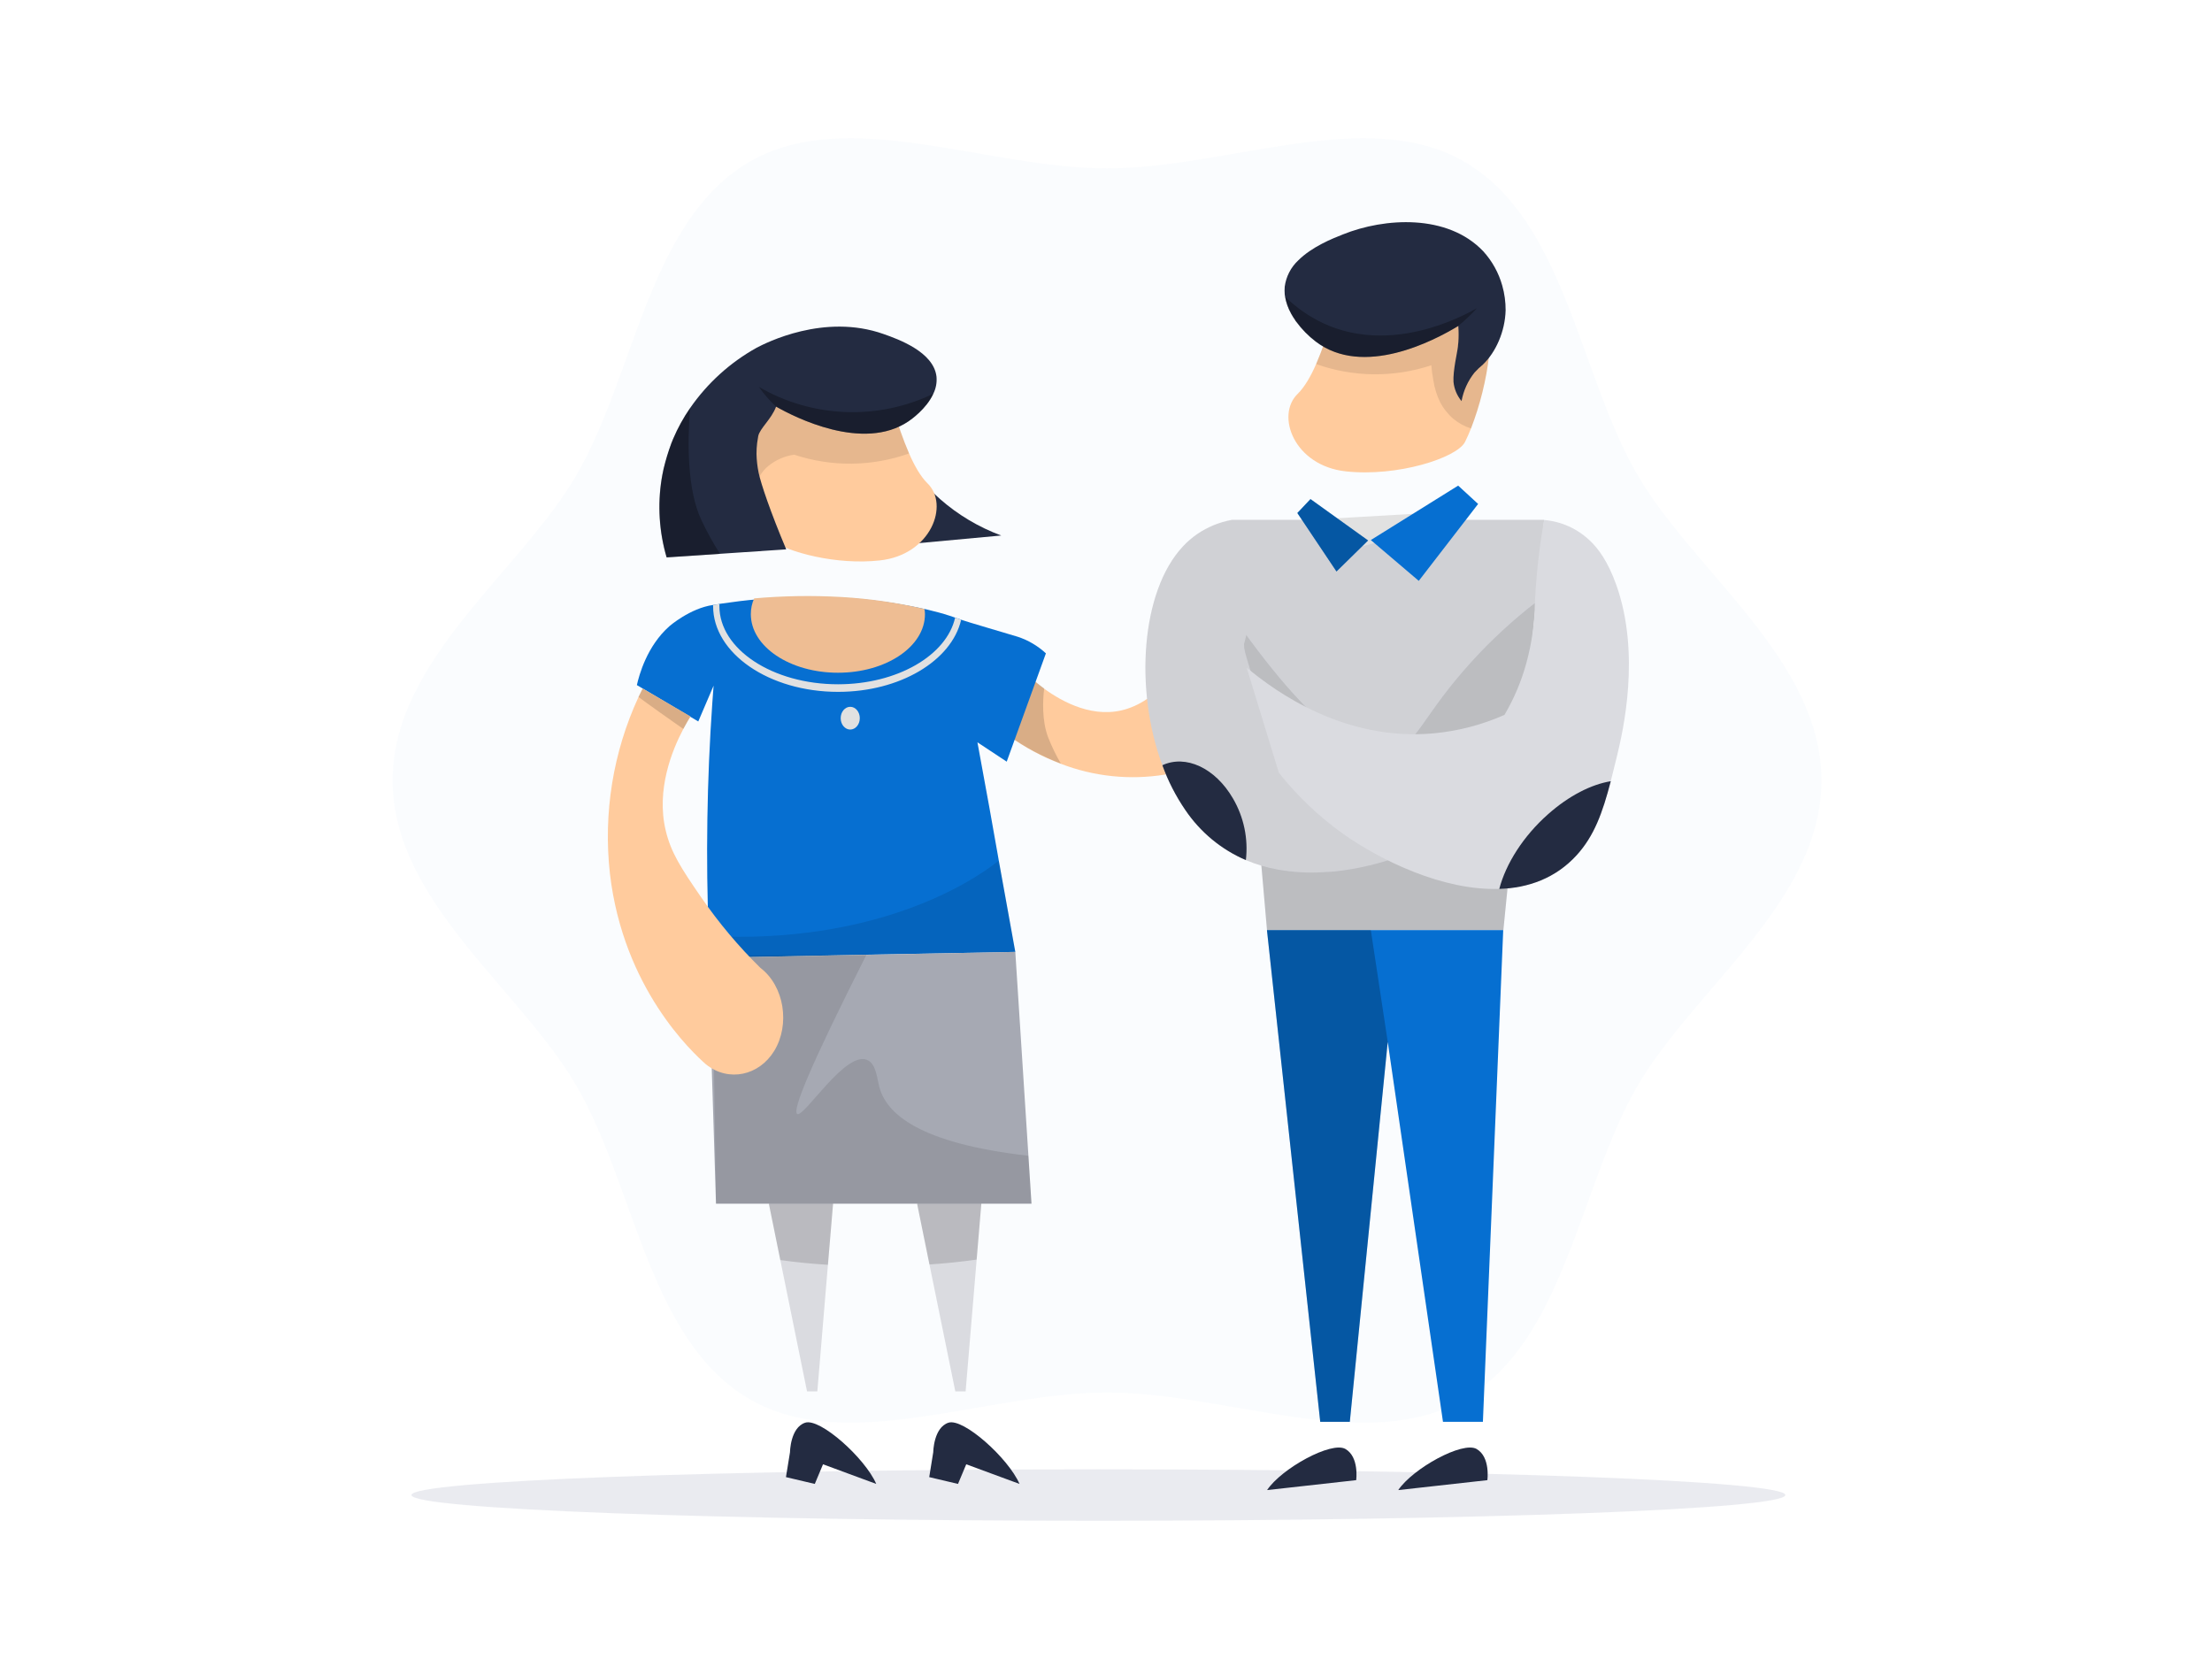 <svg xmlns="http://www.w3.org/2000/svg" width="800" height="600" fill="none" viewBox="0 0 800 600">
    <style>
        :where(.theme-dark, [data-theme="dark"]) .tblr-illustrations-boy-girl-a { fill: black; opacity: 0.07; } :where(.theme-dark, [data-theme="dark"]) .tblr-illustrations-boy-girl-b { fill: #1D2535; } :where(.theme-dark, [data-theme="dark"]) .tblr-illustrations-boy-girl-c { fill: #454C5E; }
        @media (prefers-color-scheme: dark) { .tblr-illustrations-boy-girl-a { fill: black; opacity: 0.07; } .tblr-illustrations-boy-girl-b { fill: #1D2535; } .tblr-illustrations-boy-girl-c { fill: #454C5E; } }
    </style>
    <path d="M658.744 282.266C658.744 325.973 612.535 357.656 592.114 392.937C571.053 429.346 565.991 484.976 529.581 506.037C494.299 526.458 444.065 503.618 400.367 503.618C356.669 503.618 306.435 526.458 271.153 506.037C234.753 484.976 229.681 429.346 208.62 392.937C188.209 357.656 142 325.953 142 282.266C142 238.579 188.209 206.865 208.62 171.584C229.681 135.185 234.753 79.514 271.153 58.484C306.435 38.074 356.669 60.903 400.367 60.903C444.065 60.903 494.299 38.074 529.581 58.484C565.991 79.545 571.053 135.185 592.114 171.584C612.535 206.865 658.744 238.568 658.744 282.266Z" fill="#066FD1" style="fill: #066FD1; fill: #066FD1;" opacity="0.02" class="tblr-illustrations-boy-girl-a"/>
    <path d="M397.248 550C534.459 550 645.689 545.836 645.689 540.7C645.689 535.564 534.459 531.401 397.248 531.401C260.038 531.401 148.808 535.564 148.808 540.7C148.808 545.836 260.038 550 397.248 550Z" fill="#D6D8E2" opacity="0.5" class="tblr-illustrations-boy-girl-b"/>
    <path d="M479.179 238.829C475.497 244.691 456.146 274.402 421.211 280.161C408.559 282.198 395.593 280.84 383.637 276.225C376.963 273.704 370.647 270.322 364.85 266.164L373.304 245.592C374.244 246.41 375.7 247.659 377.607 249.049C384.182 253.84 395.868 260.321 407.863 256.273C414.608 254.009 419.323 249.697 428.36 240.849C436.25 233.084 443.39 224.593 449.683 215.486C455.319 205.153 466.977 202.626 474.943 209.512C482.598 215.974 484.609 229.097 479.179 238.829Z" fill="#FFCB9D" style="fill: #FFCB9D; fill: #FFCB9D;"/>
    <path d="M383.666 276.159C376.992 273.638 370.676 270.256 364.879 266.098L373.333 245.527C374.272 246.344 375.728 247.593 377.635 248.983C377.119 253.445 376.818 260.697 379.035 266.568C380.328 269.88 381.876 273.087 383.666 276.159Z" fill="black" opacity="0.15"/>
    <path d="M324.054 160.289C332.183 175.733 345.737 187.624 362.107 193.674L307.502 198.718C313.026 185.906 318.543 173.096 324.054 160.289Z" fill="#232B41" class="tblr-illustrations-boy-girl-c"/>
    <path d="M302.083 425.902L299.434 457.398L295.601 503.211H291.872L282.206 455.679L278.073 435.333L302.083 425.902ZM355.701 425.902L353.221 455.548L349.229 503.211H345.5L336.153 457.314L331.682 435.333L355.701 425.902Z" fill="#DADBE0"/>
    <path d="M278.063 435.333L302.083 425.939L299.434 457.436C293.46 457.051 287.692 456.496 282.206 455.717L278.063 435.333ZM355.701 425.902L353.212 455.548C347.782 456.318 342.071 456.91 336.153 457.314L331.682 435.333L355.701 425.902Z" fill="black" opacity="0.15"/>
    <path d="M318.108 202.692C302.571 204.392 285.231 199.874 278.063 195.017C276.833 194.294 275.8 193.278 275.057 192.058C274.278 190.508 273.592 188.902 272.916 187.202C271.976 184.872 271.169 182.449 270.445 180.025C268.518 173.72 267.17 167.253 266.415 160.703C266.415 160.167 266.218 158.57 266.021 156.72C265.345 148.425 265.006 141.69 264.809 137.069C265.204 137.745 267.139 140.901 268.886 140.61C270.765 140.225 272.333 136.092 271.901 130.174H307.136L321.847 142.893C321.847 142.893 322.279 144.931 323.199 148.031C324.69 153.477 326.558 158.813 328.789 164C330.667 168.321 332.912 172.304 335.364 174.727C343.49 182.468 336.745 200.747 318.108 202.692Z" fill="#FFCB9D" style="fill: #FFCB9D; fill: #FFCB9D;"/>
    <path d="M328.788 164C315.373 168.775 300.746 168.931 287.231 164.441C283.781 164.927 280.531 166.354 277.838 168.565C273.855 171.919 273.958 175.019 270.755 179.584L270.464 180.025C268.537 173.72 267.188 167.253 266.434 160.703C266.434 160.167 266.237 158.57 266.039 156.72C265.363 148.425 265.025 141.69 264.828 137.069C265.222 137.745 267.157 140.901 268.904 140.61C270.783 140.225 272.352 136.092 271.92 130.174H307.155L321.865 142.893C321.865 142.893 322.297 144.931 323.218 148.031C324.703 153.476 326.564 158.812 328.788 164Z" fill="black" opacity="0.1"/>
    <path d="M353.502 268.466C356.893 286.755 359.298 300.197 360.951 309.666C361.045 310.192 361.13 310.718 361.224 311.244C363.197 322.244 365.225 333.253 367.198 344.272C330.2 344.935 293.193 345.649 256.176 346.413C256.232 343.868 256.27 341.238 256.335 338.673V338.542C255.228 310.418 255.658 282.255 257.622 254.178C257.763 252.102 257.913 250.045 258.083 247.978L252.54 260.923L230.334 247.772C231.132 244.258 233.922 233.681 242.132 226.448C242.132 226.448 249.581 219.967 257.895 218.792C258.667 218.721 259.432 218.596 260.187 218.417C260.319 218.382 260.454 218.357 260.591 218.342C265.334 217.665 269.928 217.055 274.249 216.726C284.754 215.813 295.312 215.656 305.839 216.256C315.93 216.869 325.952 218.314 335.805 220.577C338.285 221.169 340.868 221.845 343.32 222.653L345.405 223.358C345.668 223.442 345.922 223.517 346.166 223.611L347.537 224.109C349.097 224.71 364.606 229.229 368.006 230.271C371.821 231.512 375.321 233.566 378.264 236.293L364.089 275.464L353.502 268.466Z" fill="#066FD1" style="fill: #066FD1; fill: #066FD1;"/>
    <path d="M271.554 222.127C271.554 233.832 285.644 243.3 303.069 243.3C320.494 243.3 334.519 233.832 334.519 222.127C334.52 221.496 334.457 220.867 334.331 220.249C324.476 217.949 314.441 216.504 304.337 215.927C293.815 215.329 283.263 215.495 272.765 216.425C271.953 218.216 271.539 220.161 271.554 222.127Z" fill="#FFCB9D" style="fill: #FFCB9D; fill: #FFCB9D;"/>
    <path d="M337.524 142.451C335.044 147.89 329.361 151.845 328.591 152.361C312.133 163.511 287.334 150.849 280.684 147.063C279.03 151.572 274.756 154.973 274.221 157.744C274.08 158.57 273.939 159.397 273.836 160.167C273.671 161.504 273.593 162.85 273.601 164.197C273.65 166.483 273.908 168.759 274.371 170.998C275.188 174.887 278.664 185.22 284.347 198.681C276.388 199.207 268.422 199.742 260.45 200.287L241.108 201.583C238.404 192.37 237.788 182.669 239.305 173.187C239.446 172.341 239.671 171.101 240.009 169.551C240.72 166.396 241.662 163.297 242.827 160.28C243.034 159.754 243.26 159.209 243.485 158.664C245.146 154.767 247.194 151.047 249.6 147.561C255.842 138.551 264.069 131.095 273.648 125.768C276.945 124.04 298.071 113.19 319.563 120.808C324.908 122.687 337.618 127.262 338.689 136.148C338.907 138.317 338.503 140.503 337.524 142.451ZM291.204 514.539C285.803 516.324 285.718 525.182 285.718 525.182L284.253 534.219L294.68 536.68L297.658 529.578L316.905 536.68C312.885 527.38 296.615 512.764 291.204 514.539ZM368.72 536.68C364.69 527.38 348.42 512.764 343.019 514.539C337.618 516.315 337.524 525.182 337.524 525.182L336.068 534.219L346.476 536.68L349.454 529.578L368.72 536.68Z" fill="#232B41" class="tblr-illustrations-boy-girl-c"/>
    <path d="M337.524 142.451C335.044 147.89 329.371 151.845 328.591 152.352C312.133 163.521 287.335 150.849 280.684 147.063C278.366 144.912 276.281 142.523 274.465 139.934C283.982 145.468 294.71 148.587 305.711 149.018C316.712 149.448 327.651 147.178 337.571 142.404L337.524 142.451Z" fill="black" opacity="0.3"/>
    <path d="M373.051 435.333H258.947L256.956 371.738L256.176 346.423L367.199 344.262L371.942 418.002L373.051 435.333Z" fill="#A6A9B3"/>
    <path d="M373.05 435.333H258.947L257.632 345.615L313.392 345.249C292.67 386.214 286.602 401.469 288.274 402.85C290.566 404.729 306.121 379.122 314.003 383.527C316.868 385.134 317.168 389.849 317.985 393.005C320.531 402.756 332.226 413.455 371.942 418.002L373.05 435.333Z" fill="black" opacity="0.1"/>
    <path d="M346.241 223.63H346.194L345.433 223.386C342.371 236.997 324.552 247.48 303.087 247.48C279.425 247.48 260.177 234.799 260.177 219.225V218.436C259.454 218.548 258.693 218.67 257.904 218.821C257.895 218.955 257.895 219.09 257.904 219.225C257.904 236.283 278.166 250.223 303.087 250.223C325.51 250.223 344.156 238.951 347.603 224.194L346.241 223.63Z" fill="#E1E1E1"/>
    <path d="M307.502 263.853C309.411 263.853 310.959 262.011 310.959 259.739C310.959 257.467 309.411 255.625 307.502 255.625C305.593 255.625 304.045 257.467 304.045 259.739C304.045 262.011 305.593 263.853 307.502 263.853Z" fill="#E1E1E1"/>
    <path d="M260.404 200.315L241.063 201.612C238.358 192.398 237.742 182.697 239.259 173.215C239.4 172.37 239.625 171.13 239.964 169.58L242.782 160.308C242.988 159.782 243.214 159.237 243.439 158.693C245.1 154.796 247.148 151.076 249.554 147.589C248.615 159.989 248.474 177.273 253.744 188.263C255.706 192.418 257.931 196.443 260.404 200.315Z" fill="black" opacity="0.3"/>
    <path d="M367.199 344.272C330.201 344.935 293.193 345.649 256.176 346.413C256.233 343.868 256.27 341.238 256.336 338.673V338.542C315.929 341.501 350.957 319.557 361.224 311.244C363.197 322.244 365.264 333.253 367.199 344.272Z" fill="black" opacity="0.1"/>
    <path d="M280.017 380.052C274.531 389.041 263.503 391.437 255.35 384.965C250.399 380.597 225.45 357.563 220.594 316.006C218.13 294.148 221.708 272.032 230.936 252.064C231.509 250.843 232.007 249.829 232.429 249.002L249.723 259.119C249.103 260.124 248.173 261.674 247.13 263.637C243.063 271.34 237.267 285.609 240.743 300.272C242.621 308.275 246.266 313.912 253.706 324.695C259.993 333.807 267.133 342.299 275.029 350.058C283.671 356.662 285.804 370.564 280.017 380.052Z" fill="#FFCB9D" style="fill: #FFCB9D; fill: #FFCB9D;"/>
    <path d="M249.723 259.119C249.103 260.124 248.173 261.674 247.13 263.637C242.33 260.274 234.862 255.005 230.926 252.064C231.499 250.843 231.997 249.829 232.42 249.002L249.723 259.119Z" fill="black" opacity="0.15"/>
    <path d="M304.337 215.899C293.815 215.301 283.264 215.467 272.766 216.397C271.949 218.196 271.536 220.152 271.554 222.127C271.554 233.832 285.644 243.3 303.069 243.3C320.494 243.3 334.519 233.832 334.519 222.127C334.52 221.496 334.457 220.867 334.331 220.248C324.477 217.94 314.442 216.485 304.337 215.899Z" fill="black" opacity="0.07"/>
    <path d="M445.325 188.01C446.283 199.188 447.25 210.351 448.227 221.498L453.863 286.182C455.329 302.909 456.785 319.645 458.231 336.39H543.713C545.372 319.639 547.038 302.902 548.71 286.182C549.668 276.701 550.608 267.223 551.528 257.748C553.852 234.489 556.162 211.243 558.461 188.01H445.325Z" fill="#DADBE0"/>
    <path d="M555.464 217.844C547.072 224.328 539.267 231.539 532.14 239.393C515.429 257.766 513.109 267.62 505.171 271.03C495.956 274.994 479.809 269.997 449.542 228.045L453.995 288.474H454.042C455.445 304.443 456.835 320.412 458.213 336.381H543.694C545.354 319.642 547.019 302.909 548.692 286.182H549.058L555.464 217.844Z" fill="black" opacity="0.1"/>
    <path d="M420.385 276.76C422.47 282.504 425.273 287.961 428.727 293.002C429.744 294.46 430.829 295.871 431.977 297.229C436.998 303.248 443.375 307.99 450.585 311.065C454.275 312.632 458.128 313.779 462.074 314.485C467.561 315.468 473.147 315.784 478.71 315.424C479.17 315.424 479.649 315.377 480.072 315.339C480.247 315.35 480.423 315.35 480.598 315.339L481.631 315.255L482.12 315.208H482.458C486.709 314.762 490.926 314.037 495.083 313.038H495.148C498.827 312.155 502.453 311.064 506.007 309.769C507.604 309.215 509.145 308.604 510.62 307.956C512.674 307.067 514.615 306.128 516.444 305.138C519.749 303.381 522.934 301.407 525.978 299.23C527.35 298.243 528.608 297.294 529.736 296.411C522.502 293.161 515.26 289.892 508.018 286.661C503.784 284.782 499.557 282.882 495.336 280.959C493.604 282.328 491.712 283.479 489.7 284.388C488.168 285.069 486.55 285.537 484.891 285.778C483.818 285.965 482.727 286.028 481.64 285.966C478.4 285.778 475.347 284.181 472.51 281.617C472.363 281.502 472.225 281.376 472.097 281.241C470.798 280.007 469.592 278.679 468.489 277.267C456.841 262.407 449.702 233.681 449.702 233.681C452.924 222.879 453.119 211.399 450.266 200.494C449.097 196.178 447.436 192.011 445.316 188.076C440.947 188.898 436.792 190.601 433.104 193.082C431.175 194.4 429.398 195.928 427.806 197.638C412.607 213.861 410.268 249.528 420.385 276.76Z" fill="#DADBE0"/>
    <path d="M445.325 188.01C438.625 189.246 432.498 192.598 427.844 197.572C412.607 213.861 410.268 249.528 420.385 276.76C422.47 282.504 425.273 287.961 428.727 293.002C429.744 294.46 430.828 295.871 431.977 297.229C436.998 303.248 443.375 307.99 450.585 311.065C452.425 311.844 454.306 312.518 456.221 313.085L458.26 336.39H543.741C545.401 319.639 547.067 302.902 548.739 286.182C549.697 276.694 550.636 267.216 551.557 257.748C553.861 234.489 556.163 211.243 558.461 188.01H445.325Z" fill="black" opacity="0.05"/>
    <path d="M540.181 104.661C540.002 109.282 539.636 116.055 538.95 124.387C538.762 126.266 538.621 127.816 538.584 128.37C537.518 137.473 535.309 146.404 532.008 154.954C531.322 156.654 530.637 158.251 529.857 159.81C526.973 165.578 505.434 172.529 486.703 170.472C467.972 168.415 461.256 150.201 469.353 142.413C471.824 139.99 474.116 136.007 475.994 131.667C478.228 126.463 480.092 121.108 481.574 115.642C482.513 112.533 482.946 110.475 482.946 110.475L497.712 97.747H533.041C532.628 103.703 534.187 107.817 536.057 108.183C537.926 108.55 539.767 105.346 540.181 104.661Z" fill="#FFCB9D" style="fill: #FFCB9D; fill: #FFCB9D;"/>
    <path d="M540.181 104.661C540.002 109.282 539.636 116.055 538.95 124.387C538.762 126.266 538.621 127.816 538.584 128.37C537.519 137.473 535.309 146.404 532.008 154.954C529.719 154.235 527.589 153.083 525.734 151.563C523.719 149.859 522.057 147.779 520.839 145.438C519.612 142.93 518.785 140.246 518.388 137.482C518.04 135.703 517.795 133.906 517.655 132.099C504.109 136.607 489.444 136.455 475.995 131.667C478.228 126.463 480.092 121.108 481.574 115.642C482.514 112.533 482.946 110.475 482.946 110.475L497.713 97.747H533.042C532.628 103.703 534.188 107.817 536.057 108.183C537.926 108.55 539.768 105.346 540.181 104.661Z" fill="black" opacity="0.1"/>
    <path d="M544.53 112.213C544.324 119.897 540.998 127.365 536.32 131.846C535.242 132.734 534.228 133.698 533.286 134.73C530.89 137.733 529.277 141.283 528.589 145.062C526.945 143.089 525.93 140.668 525.677 138.111C525.433 134.213 527.105 127.027 527.19 126.022C527.19 126.022 527.19 125.749 527.274 125.43C527.274 124.876 527.359 124.65 527.434 123.786C527.564 121.91 527.564 120.026 527.434 118.15C527.455 118.06 527.455 117.967 527.434 117.877C518.491 123.326 493.007 136.599 475.854 123.514C473.188 121.482 470.828 119.078 468.846 116.375C468.641 116.159 468.473 115.912 468.349 115.642C467.865 114.969 467.426 114.267 467.033 113.538C466.996 113.476 466.955 113.416 466.911 113.359V113.312C465.865 111.449 465.141 109.423 464.77 107.319L464.638 106.493C464.561 105.555 464.561 104.612 464.638 103.674C465.122 100.035 466.851 96.676 469.532 94.168C474.501 89.227 481.838 86.296 485.698 84.775C500.728 78.734 523.489 77.26 536.424 90.862C539.662 94.415 542.023 98.678 543.319 103.308C544.136 106.205 544.544 109.203 544.53 112.213Z" fill="#232B41" class="tblr-illustrations-boy-girl-c"/>
    <path d="M527.378 117.887C518.435 123.335 492.95 136.608 475.798 123.523C473.131 121.492 470.771 119.087 468.79 116.384C468.585 116.169 468.417 115.921 468.292 115.651C467.809 114.979 467.37 114.276 466.977 113.547C466.94 113.485 466.899 113.426 466.855 113.369V113.322C465.828 111.452 465.123 109.423 464.77 107.319C468.771 111.224 473.388 114.442 478.437 116.844C503.452 128.586 529.679 113.951 533.859 111.621L534.179 111.433C532.074 113.75 529.801 115.907 527.378 117.887Z" fill="black" opacity="0.3"/>
    <path d="M543.657 336.39L536.311 514.22H521.873L501.893 376.83L488.178 514.22H477.479L458.213 336.39H543.657Z" fill="#066FD1" style="fill: #066FD1; fill: #066FD1;"/>
    <path d="M505.697 538.906L537.926 535.318C537.926 535.318 539.091 526.967 534.037 524.046C528.984 521.124 510.967 531.081 505.697 538.906ZM458.26 538.906L490.479 535.318C490.479 535.318 491.644 526.967 486.6 524.046C481.556 521.124 463.473 531.081 458.26 538.906ZM420.385 276.76C422.47 282.504 425.272 287.961 428.726 293.002C434.133 300.991 441.72 307.26 450.585 311.065C451.487 303.348 449.862 295.547 445.954 288.831C439.472 277.634 428.754 272.852 420.385 276.76Z" fill="#232B41" class="tblr-illustrations-boy-girl-c"/>
    <path d="M513.447 185.699C505.434 193.674 497.788 196.624 491.964 197.695L491.024 197.864L478.165 187.756L513.447 185.699Z" fill="#E1E1E1"/>
    <path d="M450.867 241.44C454.744 254.128 458.629 266.812 462.525 279.494C469.157 287.839 476.911 295.226 485.567 301.446C499.357 311.235 521.995 322.187 542.238 321.474C552.74 321.126 562.594 317.632 570.231 309.262C576.534 302.32 579.559 294.054 582.555 282.518C583.298 279.653 584.049 276.6 584.838 273.303C586.999 264.379 593.424 236.546 584.575 211.588C581.353 202.523 577.69 198.211 575.651 196.154C573.275 193.74 570.476 191.782 567.394 190.377C564.57 189.104 561.548 188.323 558.461 188.066C558.301 188.93 558.085 190.18 557.841 191.683C557.08 196.379 556.592 200.362 556.282 203.105C556.188 203.979 556.037 205.35 555.887 207.013C555.53 210.77 555.27 214.393 555.107 217.881C555.029 225.279 553.997 232.635 552.036 239.768C550.243 246.356 547.577 252.675 544.108 258.555C535.992 262.148 527.347 264.4 518.51 265.225C486.168 268.165 461.285 250.148 450.867 241.44Z" fill="#DADBE0"/>
    <path d="M542.238 321.492C552.74 321.145 562.594 317.65 570.231 309.281C576.534 302.339 579.558 294.073 582.555 282.537C575.547 283.683 567.469 287.741 559.898 294.458C550.861 302.433 544.586 312.474 542.238 321.492Z" fill="#232B41" class="tblr-illustrations-boy-girl-c"/>
    <path d="M488.178 514.22L501.893 376.83L495.778 336.39H458.213L477.479 514.22H488.178Z" fill="black" opacity="0.22"/>
    <path d="M494.801 195.468L473.956 180.495L469.194 185.539L483.359 206.694L494.801 195.468ZM495.778 195.318L527.368 175.629L534.582 182.261L513.118 210.075L495.778 195.318Z" fill="#066FD1" style="fill: #066FD1; fill: #066FD1;"/>
    <path d="M494.801 195.468L473.956 180.495L469.194 185.539L483.359 206.694L494.801 195.468Z" fill="black" opacity="0.22"/>
</svg>
